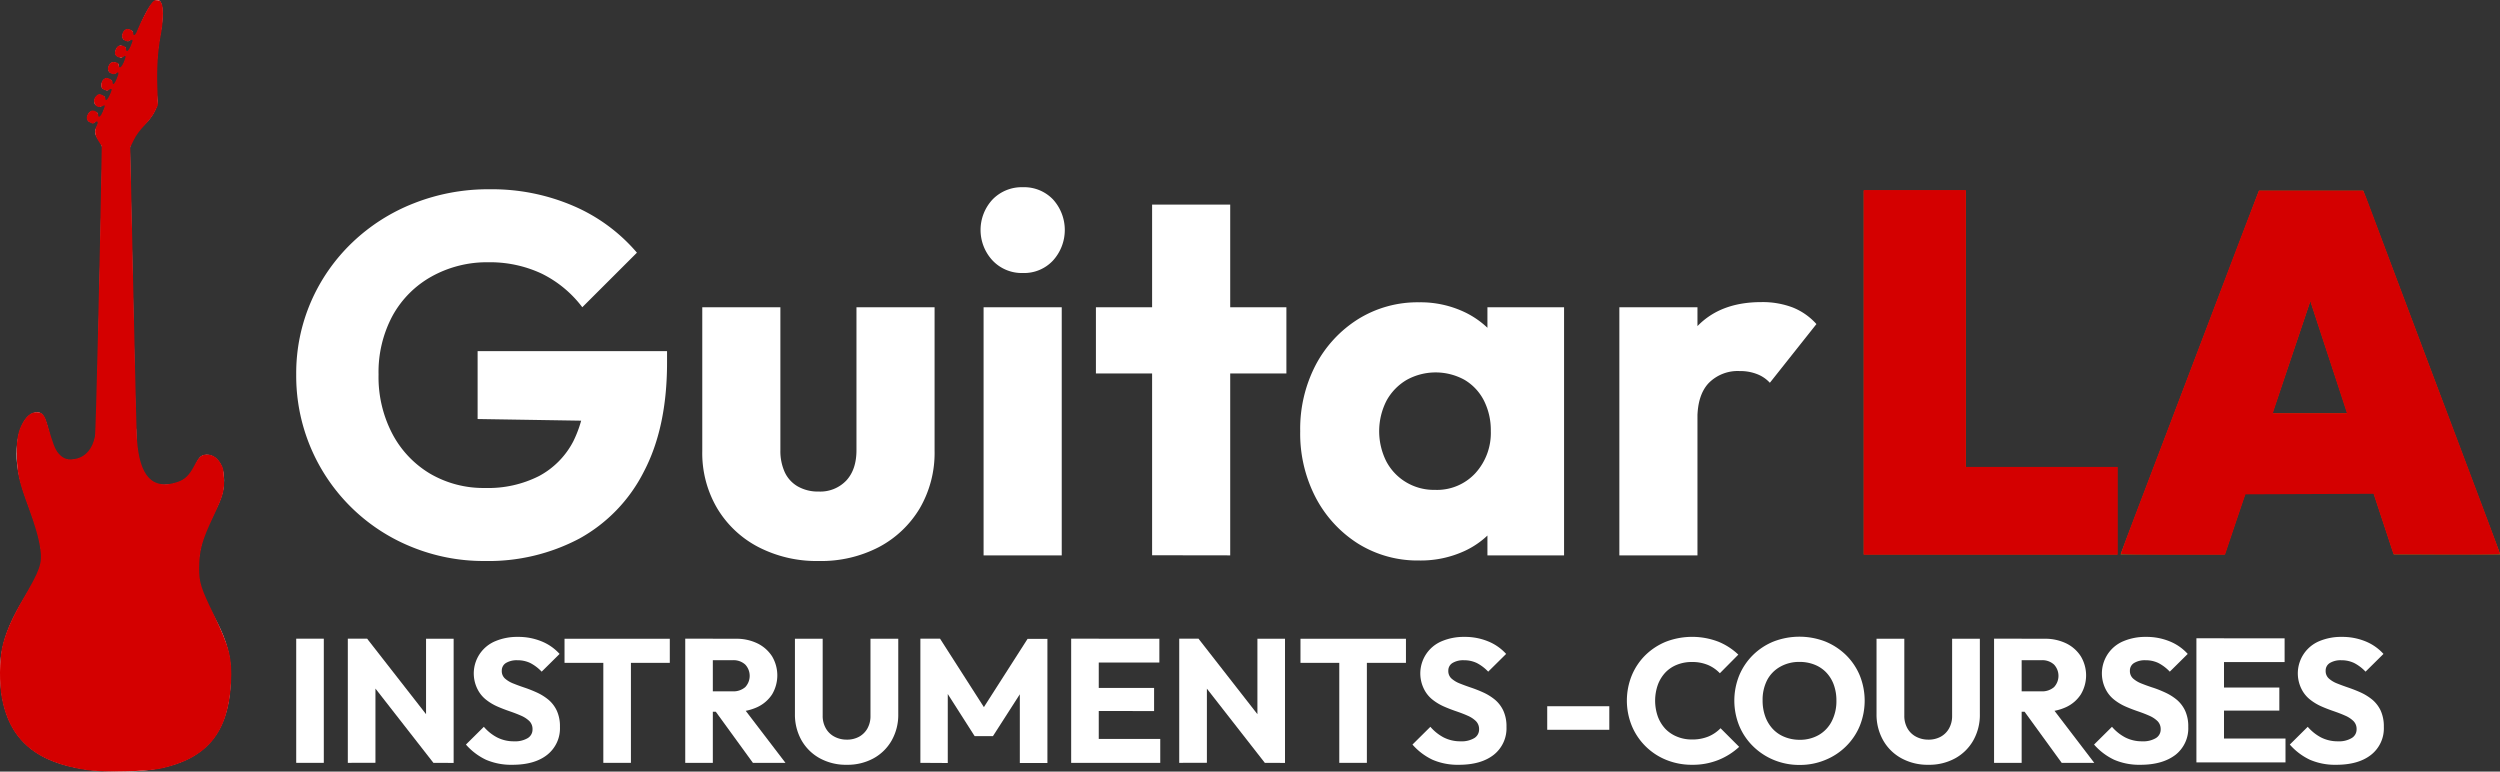 <?xml version="1.0" encoding="UTF-8" standalone="no"?>
<svg
   id="Capa_1"
   data-name="Capa 1"
   viewBox="0 0 644.3 198.86"
   version="1.1"
   sodipodi:docname="logo.svg"
   inkscape:version="1.2.2 (732a01da63, 2022-12-09)"
   width="644.3"
   height="198.86"
   xmlns:inkscape="http://www.inkscape.org/namespaces/inkscape"
   xmlns:sodipodi="http://sodipodi.sourceforge.net/DTD/sodipodi-0.dtd"
   xmlns="http://www.w3.org/2000/svg"
   xmlns:svg="http://www.w3.org/2000/svg">
  <rect x="0" y="0" width="644.3" height="198.86" fill="#333333" stroke="none"/>
  <sodipodi:namedview
     id="namedview189"
     pagecolor="#000000"
     bordercolor="#000000"
     borderopacity="0.25"
     inkscape:showpageshadow="2"
     inkscape:pageopacity="0"
     inkscape:pagecheckerboard="0"
     inkscape:deskcolor="#d1d1d1"
     showgrid="false"
     inkscape:zoom="3.7560143"
     inkscape:cx="257.98624"
     inkscape:cy="100.10612"
     inkscape:window-width="2560"
     inkscape:window-height="1369"
     inkscape:window-x="-8"
     inkscape:window-y="-8"
     inkscape:window-maximized="1"
     inkscape:current-layer="Capa_1" />
  <defs
     id="defs102">
    <style
       id="style100">.cls-1,.cls-2{fill:#fff;}.cls-2{fill-rule:evenodd;}.cls-3{fill:#d88506;}</style>
  </defs>
  <path
     class="cls-1"
     d="m 124.93,144.58 a 49,49 0 0 1 -19,-3.69 47.51,47.51 0 0 1 -29.59,-44.34 46.32,46.32 0 0 1 3.82,-18.82 47,47 0 0 1 10.6,-15.2 48.49,48.49 0 0 1 15.88,-10.13 52,52 0 0 1 19.48,-3.62 53.06,53.06 0 0 1 21.77,4.34 44.63,44.63 0 0 1 16.26,12 l -14.08,14.06 a 29.28,29.28 0 0 0 -10.53,-8.69 31.36,31.36 0 0 0 -13.69,-2.9 29.33,29.33 0 0 0 -14.6,3.66 25.77,25.77 0 0 0 -10.07,10.1 30.71,30.71 0 0 0 -3.62,15.2 31.5,31.5 0 0 0 3.56,15.26 26.1,26.1 0 0 0 9.73,10.27 27.29,27.29 0 0 0 14.22,3.68 28.9,28.9 0 0 0 13.88,-3.09 21.19,21.19 0 0 0 8.81,-8.95 30.2,30.2 0 0 0 3.09,-14.28 l 13.69,9.21 -41.45,-0.66 V 90.5 h 48.82 v 3 q 0,16.71 -6,28.1 a 40.51,40.51 0 0 1 -16.57,17.19 50.07,50.07 0 0 1 -24.41,5.79 z"
     id="path104" />
  <path
     class="cls-1"
     d="m 211,144.58 a 32.65,32.65 0 0 1 -15.6,-3.62 26.65,26.65 0 0 1 -10.59,-10 28,28 0 0 1 -3.82,-14.71 V 79.18 h 20.13 v 36.84 a 13.22,13.22 0 0 0 1.12,5.66 8.21,8.21 0 0 0 3.36,3.68 10.44,10.44 0 0 0 5.4,1.32 9.24,9.24 0 0 0 7.1,-2.83 c 1.75,-1.89 2.63,-4.49 2.63,-7.83 V 79.18 h 20.13 v 37 a 28.35,28.35 0 0 1 -3.81,14.81 26.89,26.89 0 0 1 -10.53,10 32.22,32.22 0 0 1 -15.52,3.59 z"
     id="path106" />
  <path
     class="cls-1"
     d="m 263.63,70.36 a 10.35,10.35 0 0 1 -7.83,-3.23 11.54,11.54 0 0 1 0,-15.72 10.47,10.47 0 0 1 7.83,-3.16 10.27,10.27 0 0 1 7.76,3.16 11.71,11.71 0 0 1 0,15.72 10.15,10.15 0 0 1 -7.76,3.23 z m -10.14,72.77 V 79.18 h 20.14 v 63.95 z"
     id="path108" />
  <path
     class="cls-1"
     d="M 282.44,96.25 V 79.18 h 49.09 v 17.07 z m 14.48,46.85 V 52.73 h 20.13 v 90.4 z"
     id="path110" />
  <path
     class="cls-1"
     d="m 365.74,144.45 a 29,29 0 0 1 -15.73,-4.34 31.06,31.06 0 0 1 -10.92,-11.86 35.64,35.64 0 0 1 -4,-17.11 35.62,35.62 0 0 1 4,-17.1 31,31 0 0 1 10.92,-11.79 29,29 0 0 1 15.73,-4.34 26.51,26.51 0 0 1 11.65,2.5 22.65,22.65 0 0 1 8.48,6.91 18.56,18.56 0 0 1 3.69,10.07 v 27.63 a 18.92,18.92 0 0 1 -3.62,10.07 22,22 0 0 1 -8.49,6.91 27,27 0 0 1 -11.71,2.45 z m 4.08,-18.2 a 13.45,13.45 0 0 0 10.39,-4.28 15.36,15.36 0 0 0 4,-10.86 16.93,16.93 0 0 0 -1.78,-7.89 13.12,13.12 0 0 0 -5,-5.33 15.43,15.43 0 0 0 -14.87,0 14,14 0 0 0 -5.22,5.36 17.33,17.33 0 0 0 -0.06,15.66 13.72,13.72 0 0 0 5.13,5.39 14,14 0 0 0 7.41,1.95 z m 13.52,16.88 v -17.24 l 3,-15.52 -3,-15.53 V 79.18 h 19.75 v 63.95 z"
     id="path112" />
  <path
     class="cls-1"
     d="M 417.34,143.13 V 79.18 h 20.13 v 63.95 z m 20.13,-35.14 -8.42,-6.58 q 2.51,-11.18 8.42,-17.37 c 4,-4.12 9.43,-6.18 16.45,-6.18 a 21.92,21.92 0 0 1 8.1,1.38 16.29,16.29 0 0 1 6.11,4.28 l -12,15.13 a 8.73,8.73 0 0 0 -3.29,-2.23 11.87,11.87 0 0 0 -4.47,-0.79 10.49,10.49 0 0 0 -8,3.09 q -2.92,3.09 -2.92,9.27 z"
     id="path114" />
  <path
     class="cls-1"
     d="m 76.34,196.6 v -32 h 7.11 v 32 z"
     id="path116" />
  <path
     class="cls-1"
     d="m 89.64,196.6 v -32 h 5 l 2.12,6.39 v 25.59 z m 22.06,0 -18.84,-24.14 1.77,-7.84 18.84,24.14 z m 0,0 -1.9,-6.39 v -25.59 h 7.11 v 32 z"
     id="path118" />
  <path
     class="cls-1"
     d="m 132.03,197.1 a 16.42,16.42 0 0 1 -6.77,-1.29 16,16 0 0 1 -5.18,-3.92 l 4.62,-4.58 a 11.46,11.46 0 0 0 3.42,2.74 9.35,9.35 0 0 0 4.37,1 6.33,6.33 0 0 0 3.51,-0.82 2.56,2.56 0 0 0 1.24,-2.26 2.88,2.88 0 0 0 -0.81,-2.13 7.08,7.08 0 0 0 -2.15,-1.4 c -0.9,-0.4 -1.88,-0.77 -2.95,-1.14 -1.07,-0.37 -2.13,-0.77 -3.19,-1.24 a 13.3,13.3 0 0 1 -2.92,-1.77 8,8 0 0 1 -2.15,-2.67 9,9 0 0 1 4.57,-12.37 14.45,14.45 0 0 1 5.84,-1.11 15.7,15.7 0 0 1 6.14,1.17 12.66,12.66 0 0 1 4.6,3.22 l -4.62,4.57 a 11.14,11.14 0 0 0 -2.92,-2.22 7.47,7.47 0 0 0 -3.33,-0.72 5.39,5.39 0 0 0 -2.95,0.7 2.27,2.27 0 0 0 -1.08,2 2.56,2.56 0 0 0 0.81,2 7.13,7.13 0 0 0 2.15,1.29 c 0.89,0.36 1.87,0.72 2.95,1.08 1.08,0.36 2.13,0.79 3.19,1.27 a 13.54,13.54 0 0 1 2.92,1.83 8.29,8.29 0 0 1 2.15,2.81 9.6,9.6 0 0 1 0.82,4.19 8.69,8.69 0 0 1 -3.26,7.18 c -2.18,1.74 -5.18,2.59 -9.02,2.59 z"
     id="path120" />
  <path
     class="cls-1"
     d="m 145.49,170.83 v -6.21 h 27.13 v 6.21 z m 10,25.77 v -31.52 h 7.11 v 31.52 z"
     id="path122" />
  <path
     class="cls-1"
     d="m 176.6,196.6 v -32 h 7.11 v 32 z m 5.44,-13.18 v -5.25 h 6.74 a 4.65,4.65 0 0 0 3.29,-1.09 4.26,4.26 0 0 0 0,-5.8 4.44,4.44 0 0 0 -3.26,-1.13 h -6.77 v -5.53 h 7.6 a 12.35,12.35 0 0 1 5.58,1.2 9.37,9.37 0 0 1 3.76,3.33 9.59,9.59 0 0 1 0,9.81 9.14,9.14 0 0 1 -3.81,3.28 13.06,13.06 0 0 1 -5.75,1.18 z m 12,13.18 -10,-13.77 6.52,-1.77 11.87,15.54 z"
     id="path124" />
  <path
     class="cls-1"
     d="m 218.27,197.1 a 14.06,14.06 0 0 1 -7,-1.68 12.14,12.14 0 0 1 -4.71,-4.64 13.42,13.42 0 0 1 -1.69,-6.77 v -19.39 h 7.15 v 19.8 a 6.39,6.39 0 0 0 0.82,3.3 5.46,5.46 0 0 0 2.24,2.15 6.66,6.66 0 0 0 3.15,0.75 6.46,6.46 0 0 0 3.17,-0.75 5.5,5.5 0 0 0 2.15,-2.13 6.45,6.45 0 0 0 0.79,-3.28 v -19.84 h 7.16 v 19.43 a 13.36,13.36 0 0 1 -1.68,6.75 12,12 0 0 1 -4.66,4.62 13.94,13.94 0 0 1 -6.89,1.68 z"
     id="path126" />
  <path
     class="cls-1"
     d="m 237.2,196.6 v -32 h 5.07 l 12.59,19.65 h -2.58 l 12.55,-19.61 h 5.11 v 32 h -7.11 v -20 l 1.27,0.31 -8.2,12.77 h -4.71 l -8.15,-12.77 1.22,-0.31 v 20 z"
     id="path128" />
  <path
     class="cls-1"
     d="m 276.06,196.6 v -32 h 7.11 v 32 z m 5.43,-25.86 v -6.12 h 17.3 v 6.12 z m 0,12.5 v -5.94 h 15.94 v 5.95 z m 0,13.36 v -6.16 h 17.53 v 6.16 z"
     id="path130" />
  <path
     class="cls-1"
     d="m 566.059,196.491 v -32 h 7.11 v 32 z m 5.43,-25.86 v -6.12 h 17.3 v 6.12 z m 0,12.5 v -5.94 h 15.94 v 5.95 z m 0,13.36 v -6.16 h 17.53 v 6.16 z"
     id="path130-8"
     style="fill:#ffffff" />
  <path
     class="cls-1"
     d="m 303.91,196.6 v -32 h 5 l 2.13,6.39 v 25.59 z m 22.06,0 -18.85,-24.14 1.77,-7.84 18.84,24.14 z m 0,0 -1.91,-6.35 v -25.63 h 7.11 v 32 z"
     id="path132" />
  <path
     class="cls-1"
     d="m 335.16,170.83 v -6.21 h 27.18 v 6.21 z m 10,25.77 v -31.52 h 7.11 v 31.52 z"
     id="path134" />
  <path
     class="cls-1"
     d="m 463.86,197.14 a 17.17,17.17 0 0 1 -6.68,-1.27 16.65,16.65 0 0 1 -5.37,-3.53 15.91,15.91 0 0 1 -3.57,-5.28 17.29,17.29 0 0 1 0,-13 16.09,16.09 0 0 1 3.53,-5.24 16.33,16.33 0 0 1 5.32,-3.49 18.51,18.51 0 0 1 13.32,0 16.74,16.74 0 0 1 5.34,3.49 16,16 0 0 1 3.55,5.26 17.37,17.37 0 0 1 0,13 15.92,15.92 0 0 1 -3.53,5.25 16.22,16.22 0 0 1 -5.32,3.51 16.93,16.93 0 0 1 -6.59,1.3 z m -0.09,-6.48 a 9.7,9.7 0 0 0 5,-1.26 8.55,8.55 0 0 0 3.33,-3.56 11.28,11.28 0 0 0 1.18,-5.27 11.79,11.79 0 0 0 -0.68,-4.1 9,9 0 0 0 -1.95,-3.17 8.46,8.46 0 0 0 -3,-2 10.22,10.22 0 0 0 -3.87,-0.71 9.86,9.86 0 0 0 -5,1.25 8.47,8.47 0 0 0 -3.34,3.41 11.12,11.12 0 0 0 -1.18,5.28 12,12 0 0 0 0.68,4.12 9.32,9.32 0 0 0 1.92,3.19 8.41,8.41 0 0 0 3,2.06 10.17,10.17 0 0 0 3.91,0.76 z"
     id="path136" />
  <path
     class="cls-1"
     d="m 375.98,197.1 a 16.35,16.35 0 0 1 -6.77,-1.29 15.91,15.91 0 0 1 -5.19,-3.92 l 4.62,-4.58 a 11.58,11.58 0 0 0 3.42,2.74 9.35,9.35 0 0 0 4.37,1 6.33,6.33 0 0 0 3.51,-0.82 2.57,2.57 0 0 0 1.25,-2.26 2.89,2.89 0 0 0 -0.82,-2.13 7,7 0 0 0 -2.15,-1.4 c -0.89,-0.4 -1.87,-0.77 -2.95,-1.14 -1.08,-0.37 -2.13,-0.77 -3.19,-1.24 a 13.3,13.3 0 0 1 -2.92,-1.77 8,8 0 0 1 -2.15,-2.67 9,9 0 0 1 4.57,-12.37 14.47,14.47 0 0 1 5.85,-1.11 15.65,15.65 0 0 1 6.13,1.17 12.66,12.66 0 0 1 4.6,3.22 l -4.62,4.57 a 11.14,11.14 0 0 0 -2.92,-2.22 7.47,7.47 0 0 0 -3.33,-0.72 5.33,5.33 0 0 0 -2.94,0.7 2.25,2.25 0 0 0 -1.09,2 2.56,2.56 0 0 0 0.81,2 7.13,7.13 0 0 0 2.15,1.29 c 0.9,0.36 1.88,0.72 2.95,1.08 1.07,0.36 2.14,0.79 3.19,1.27 a 13.54,13.54 0 0 1 2.92,1.83 8.29,8.29 0 0 1 2.15,2.81 9.6,9.6 0 0 1 0.82,4.19 8.69,8.69 0 0 1 -3.26,7.18 q -3.27,2.59 -9.01,2.59 z"
     id="path138" />
  <path
     class="cls-1"
     d="m 398.75,188.08 v -6.07 h 16 v 6.07 z"
     id="path140" />
  <path
     class="cls-1"
     d="m 436.08,197.1 a 17.43,17.43 0 0 1 -6.63,-1.25 16.13,16.13 0 0 1 -8.9,-8.79 17.24,17.24 0 0 1 0,-13 15.88,15.88 0 0 1 3.53,-5.24 16.42,16.42 0 0 1 5.32,-3.46 18.89,18.89 0 0 1 13.41,0 16.38,16.38 0 0 1 5.19,3.35 l -4.76,4.8 a 9.1,9.1 0 0 0 -3.06,-2.13 10.44,10.44 0 0 0 -4.14,-0.77 10.12,10.12 0 0 0 -3.83,0.7 8.37,8.37 0 0 0 -3,2 9.41,9.41 0 0 0 -1.95,3.17 12.36,12.36 0 0 0 0,8.2 9.51,9.51 0 0 0 1.95,3.17 8.66,8.66 0 0 0 3,2 9.76,9.76 0 0 0 3.83,0.73 10.91,10.91 0 0 0 4.26,-0.77 9.41,9.41 0 0 0 3.12,-2.13 l 4.8,4.8 a 17.5,17.5 0 0 1 -5.28,3.35 17.76,17.76 0 0 1 -6.86,1.27 z"
     id="path142" />
  <path
     class="cls-1"
     d="m 496.98,197.1 a 14,14 0 0 1 -6.95,-1.68 12,12 0 0 1 -4.71,-4.64 13.43,13.43 0 0 1 -1.7,-6.77 v -19.39 h 7.16 v 19.8 a 6.48,6.48 0 0 0 0.81,3.3 5.46,5.46 0 0 0 2.24,2.15 6.66,6.66 0 0 0 3.15,0.75 6.43,6.43 0 0 0 3.17,-0.75 5.44,5.44 0 0 0 2.15,-2.13 6.45,6.45 0 0 0 0.8,-3.28 v -19.84 h 7.15 v 19.43 a 13.36,13.36 0 0 1 -1.68,6.75 12,12 0 0 1 -4.66,4.62 13.89,13.89 0 0 1 -6.93,1.68 z"
     id="path144" />
  <path
     class="cls-1"
     d="m 513.91,196.6 v -32 h 7.11 v 32 z m 5.43,-13.18 v -5.25 h 6.74 a 4.65,4.65 0 0 0 3.29,-1.09 4.26,4.26 0 0 0 0,-5.8 4.44,4.44 0 0 0 -3.26,-1.13 h -6.77 v -5.53 h 7.6 a 12.35,12.35 0 0 1 5.58,1.2 9.27,9.27 0 0 1 3.75,3.33 9.53,9.53 0 0 1 0,9.81 9,9 0 0 1 -3.8,3.28 13.06,13.06 0 0 1 -5.75,1.18 z m 12,13.18 -10,-13.77 6.52,-1.77 11.87,15.54 z"
     id="path146" />
  <path
     class="cls-1"
     d="m 551.64,197.1 a 16.35,16.35 0 0 1 -6.77,-1.29 15.91,15.91 0 0 1 -5.19,-3.92 l 4.62,-4.58 a 11.58,11.58 0 0 0 3.42,2.74 9.35,9.35 0 0 0 4.37,1 6.33,6.33 0 0 0 3.51,-0.82 2.57,2.57 0 0 0 1.25,-2.26 2.89,2.89 0 0 0 -0.82,-2.13 7,7 0 0 0 -2.15,-1.4 c -0.89,-0.4 -1.87,-0.77 -2.95,-1.14 -1.08,-0.37 -2.13,-0.77 -3.19,-1.24 a 13.3,13.3 0 0 1 -2.92,-1.77 8,8 0 0 1 -2.15,-2.67 9,9 0 0 1 4.57,-12.37 14.47,14.47 0 0 1 5.85,-1.11 15.65,15.65 0 0 1 6.13,1.17 12.66,12.66 0 0 1 4.6,3.22 l -4.62,4.57 a 11.14,11.14 0 0 0 -2.92,-2.22 7.47,7.47 0 0 0 -3.33,-0.72 5.33,5.33 0 0 0 -2.94,0.7 2.25,2.25 0 0 0 -1.09,2 2.56,2.56 0 0 0 0.81,2 7.13,7.13 0 0 0 2.15,1.29 c 0.9,0.36 1.88,0.72 3,1.08 1.12,0.36 2.14,0.79 3.19,1.27 a 13.54,13.54 0 0 1 2.92,1.83 8.29,8.29 0 0 1 2.15,2.81 9.6,9.6 0 0 1 0.82,4.19 8.69,8.69 0 0 1 -3.26,7.18 q -3.36,2.59 -9.06,2.59 z"
     id="path148" />
  <path
     class="cls-1"
     d="m 602.09,197.1 a 16.39,16.39 0 0 1 -6.77,-1.29 15.91,15.91 0 0 1 -5.19,-3.92 l 4.62,-4.58 a 11.71,11.71 0 0 0 3.42,2.74 9.38,9.38 0 0 0 4.37,1 6.33,6.33 0 0 0 3.51,-0.82 2.57,2.57 0 0 0 1.29,-2.28 2.85,2.85 0 0 0 -0.82,-2.13 7,7 0 0 0 -2.15,-1.4 c -0.89,-0.4 -1.87,-0.77 -2.94,-1.14 -1.07,-0.37 -2.14,-0.77 -3.19,-1.24 a 13.3,13.3 0 0 1 -2.92,-1.77 8,8 0 0 1 -2.16,-2.67 9,9 0 0 1 4.54,-12.35 14.45,14.45 0 0 1 5.84,-1.11 15.73,15.73 0 0 1 6.14,1.17 12.62,12.62 0 0 1 4.59,3.22 l -4.62,4.57 a 11,11 0 0 0 -2.92,-2.22 7.47,7.47 0 0 0 -3.33,-0.72 5.38,5.38 0 0 0 -2.94,0.7 2.25,2.25 0 0 0 -1.09,2 2.54,2.54 0 0 0 0.82,2 7,7 0 0 0 2.15,1.29 q 1.34,0.54 2.94,1.08 c 1.07,0.37 2.14,0.79 3.2,1.27 a 13.78,13.78 0 0 1 2.92,1.83 8.29,8.29 0 0 1 2.15,2.81 9.75,9.75 0 0 1 0.81,4.19 8.66,8.66 0 0 1 -3.26,7.18 q -3.25,2.59 -9.01,2.59 z"
     id="path152" />
  <path
     class="cls-2"
     d="m 9.66,106.25 c -3,-0.05 -5.7,4.71 -5.37,12 0.39,8.57 6.43,17.27 6.43,25.55 0,7.09 -10.81,14.78 -10.71,29.35 0.1,16.6 8.4,25.71 31.15,25.71 22.75,0 28.32,-10.87 28.32,-25 0,-13 -8.38,-17.35 -8.38,-27.07 0,-10.22 5.42,-14.88 6.43,-20.6 1.19,-6.77 -2.56,-9.85 -5.33,-8.78 -2.46,1 -1.34,7.37 -9.92,7.55 -4.12,0.09 -7.16,-3.77 -7.16,-13.33 0,-9.56 -9.64,-10.6 -10.22,-1.22 -0.18,2.78 -1.06,8.14 -6.81,8.17 -6.4,0.01 -4.61,-12.22 -8.43,-12.33 z"
     id="path154" />
  <polygon
     class="cls-2"
     points="24.62,124.69 35.27,124.69 33.42,35.05 26.46,35.05 "
     id="polygon156" />
  <path
     class="cls-2"
     d="M 40.58,25.87 A 61.86,61.86 0 0 1 41.34,8.6 C 43.01,0.19 40.87,-4.55 36.22,6.33 L 25.08,32.45 c -0.44,1 -1.17,1.46 0.31,3.55 a 4.71,4.71 0 0 1 1,2.35 h 7.09 c 0,-1.18 1.37,-4.32 3.87,-6.42 1.54,-1.3 3.39,-4.22 3.23,-6.06 z"
     id="path158" />
  <rect
     class="cls-1"
     x="4.182"
     y="34.125"
     width="1"
     height="3.38"
     transform="rotate(-66.84)"
     id="rect160" />
  <path
     class="cls-2"
     d="m 32.97,10.63 -1.08,-0.46 c -0.85,-0.76 0,-2.71 1.13,-2.63 L 34.09,8 c 0.47,0.6 -0.37,2.56 -1.12,2.63 z"
     id="path162" />
  <rect
     class="cls-1"
     x="-0.404"
     y="34.125"
     width="1"
     height="3.38"
     transform="rotate(-66.83)"
     id="rect164" />
  <path
     class="cls-2"
     d="m 31.16,14.86 -1.08,-0.47 c -0.85,-0.76 0,-2.71 1.13,-2.63 l 1.13,0.49 c 0.41,0.57 -0.43,2.53 -1.18,2.61 z"
     id="path166" />
  <rect
     class="cls-1"
     x="-4.99"
     y="34.13"
     width="1"
     height="3.38"
     transform="rotate(-66.82)"
     id="rect168" />
  <path
     class="cls-2"
     d="m 29.34,19.08 -1.07,-0.46 c -0.85,-0.76 0,-2.72 1.12,-2.63 l 1.08,0.46 c 0.48,0.59 -0.36,2.55 -1.13,2.63 z"
     id="path170" />
  <rect
     class="cls-1"
     x="-9.601"
     y="34.114"
     width="1"
     height="3.38"
     transform="rotate(-66.85)"
     id="rect172" />
  <path
     class="cls-2"
     d="m 27.55,23.3 -1.08,-0.46 c -0.85,-0.76 0,-2.72 1.13,-2.63 l 1.07,0.46 c 0.47,0.58 -0.33,2.58 -1.12,2.63 z"
     id="path174" />
  <rect
     class="cls-1"
     x="-14.17"
     y="34.132"
     width="1"
     height="3.38"
     transform="rotate(-66.83)"
     id="rect176" />
  <path
     class="cls-2"
     d="m 25.74,27.52 -1.08,-0.46 c -0.85,-0.76 0,-2.72 1.13,-2.63 l 1.08,0.46 c 0.47,0.59 -0.38,2.56 -1.13,2.63 z"
     id="path178" />
  <rect
     class="cls-1"
     x="-18.767"
     y="34.127"
     width="1"
     height="3.38"
     transform="rotate(-66.83)"
     id="rect180" />
  <path
     class="cls-2"
     d="m 23.94,31.74 -1.08,-0.49 c -0.85,-0.76 0,-2.72 1.12,-2.63 l 1.08,0.46 c 0.47,0.63 -0.37,2.59 -1.12,2.66 z"
     id="path182" />
  <path
     class="cls-3"
     d="M 480.34,142.87 V 49.18 h 26.31 v 93.69 z m 21.45,0 V 120.5 h 43.82 v 22.37 z"
     id="path184" />
  <path
     class="cls-3"
     d="M 546.53,142.87 582.2,49.18 h 26.84 l 35.3,93.69 h -27.4 L 590.75,63.25 h 9.47 l -26.88,79.62 z m 23.17,-15.79 v -20.53 h 52.37 v 20.53 z"
     id="path186" />
  <path
     style="fill:#d40000;stroke-width:0.266"
     d="M 480.296,95.979 V 48.988 h 13.179 13.179 v 35.676 35.676 h 19.569 19.569 v 11.315 11.315 h -32.747 -32.747 z"
     id="path435" />
  <path
     style="fill:#d40000;stroke-width:0.266"
     d="m 546.59,142.7 c 0,-0.149 1.63,-4.552 3.623,-9.784 1.992,-5.232 4.078,-10.711 4.635,-12.176 2.174,-5.718 3.207,-8.428 4.922,-12.913 1.874,-4.899 2.867,-7.507 5.271,-13.844 0.806,-2.123 2.813,-7.395 4.461,-11.715 1.648,-4.32 3.147,-8.273 3.332,-8.786 0.185,-0.513 1.253,-3.328 2.374,-6.257 1.121,-2.929 2.767,-7.242 3.658,-9.585 0.891,-2.343 1.998,-5.218 2.46,-6.39 l 0.839,-2.13 h 13.426 13.426 l 0.352,0.734 c 0.194,0.404 0.691,1.662 1.105,2.796 0.414,1.134 2.516,6.734 4.671,12.444 4.264,11.3 8.43,22.373 11.168,29.686 0.96,2.563 1.976,5.258 2.26,5.99 0.283,0.732 1.192,3.128 2.019,5.325 0.827,2.196 2.025,5.371 2.663,7.055 1.887,4.987 4.918,13.03 5.718,15.176 0.41,1.098 1.776,4.741 3.036,8.094 1.26,3.354 2.292,6.2 2.292,6.326 0,0.125 -6.178,0.197 -13.729,0.159 l -13.729,-0.069 -2.572,-7.79 -2.572,-7.79 -16.495,0.069 -16.495,0.069 -0.472,1.331 c -0.259,0.732 -1.445,4.237 -2.635,7.788 l -2.164,6.456 h -13.423 c -8.931,0 -13.423,-0.091 -13.423,-0.271 z m 57.325,-39.066 c -0.509,-1.574 -2.11,-6.456 -3.559,-10.849 -1.448,-4.393 -3.151,-9.583 -3.784,-11.533 l -1.151,-3.546 -1.502,4.478 c -0.826,2.463 -2.839,8.432 -4.473,13.264 -1.634,4.832 -3.127,9.295 -3.319,9.917 l -0.349,1.132 h 9.531 9.531 z"
     id="path437" />
  <path
     style="fill:#d40000;fill-opacity:1;stroke-width:0.266"
     d="M 22.497,198.479 C 9.266,196.598 2.341,190.671 0.405,179.57 -0.176,176.238 -0.127,170.109 0.506,167.045 1.237,163.503 2.971,159.429 5.81,154.581 10.38,146.779 10.902,145.289 10.396,141.491 c -0.346,-2.598 -1.343,-6.094 -3.075,-10.781 -2.352,-6.363 -2.842,-8.46 -2.985,-12.765 -0.145,-4.364 0.219,-6.59 1.446,-8.845 1.065,-1.956 2.229,-2.869 3.659,-2.869 1.487,0 2.065,0.677 2.812,3.296 1.39,4.877 1.932,6.28 2.831,7.329 1.23,1.437 2.499,1.823 4.512,1.372 2.549,-0.571 4.285,-2.642 4.891,-5.838 0.212,-1.117 1.276,-46.031 1.659,-70.067 l 0.075,-4.668 -0.864,-1.346 c -0.959,-1.494 -1.091,-2.616 -0.453,-3.849 0.508,-0.981 0.263,-1.52 -0.412,-0.909 -0.443,0.401 -0.548,0.402 -1.305,0.011 -0.64,-0.331 -0.823,-0.602 -0.823,-1.217 0,-0.852 0.802,-1.857 1.482,-1.857 0.729,0 1.447,0.533 1.447,1.074 0,0.991 0.667,0.519 1.237,-0.875 0.314,-0.769 0.524,-1.448 0.466,-1.509 -0.058,-0.061 -0.4,0.046 -0.759,0.238 -1.513,0.81 -2.738,-1.395 -1.476,-2.656 0.618,-0.618 0.8,-0.642 1.718,-0.224 0.384,0.175 0.678,0.531 0.678,0.821 0,0.882 0.586,0.365 1.222,-1.076 0.421,-0.954 0.508,-1.385 0.28,-1.385 -0.182,0 -0.468,0.137 -0.636,0.305 -0.229,0.229 -0.507,0.221 -1.118,-0.032 -0.68,-0.282 -0.814,-0.484 -0.814,-1.237 0,-1.151 0.848,-2.067 1.678,-1.812 0.785,0.24 1.251,0.636 1.251,1.063 0,0.891 0.499,0.492 1.052,-0.841 0.628,-1.515 0.589,-2.028 -0.11,-1.448 -0.566,0.47 -1.701,0.121 -2.042,-0.628 -0.405,-0.888 0.342,-2.293 1.218,-2.293 0.975,0 1.479,0.274 1.479,0.805 0,1.057 0.686,0.659 1.28,-0.743 0.637,-1.502 0.615,-1.972 -0.065,-1.407 -0.615,0.511 -1.983,0.099 -2.171,-0.653 -0.2,-0.795 0.413,-2.093 1.046,-2.215 0.882,-0.17 1.774,0.203 1.774,0.742 0,1.073 0.568,0.798 1.175,-0.569 0.692,-1.559 0.662,-1.971 -0.109,-1.489 -0.806,0.504 -1.977,-0.03 -2.083,-0.949 -0.109,-0.941 0.596,-2.041 1.308,-2.041 0.844,0 1.574,0.498 1.574,1.074 0,0.904 0.557,0.57 1.014,-0.608 0.799,-2.06 2.637,-5.64 3.493,-6.805 0.73,-0.993 0.958,-1.136 1.695,-1.065 0.73,0.071 0.904,0.235 1.211,1.147 0.418,1.241 0.272,4.716 -0.331,7.854 -0.745,3.881 -1.039,8.271 -0.884,13.22 l 0.151,4.833 -0.758,1.604 c -0.475,1.004 -1.467,2.333 -2.651,3.554 -1.256,1.294 -2.199,2.577 -2.803,3.814 L 33.573,37.939 34.343,74.281 c 0.424,19.988 0.848,37.48 0.943,38.871 0.662,9.697 4.051,13.253 10.527,11.046 1.838,-0.626 2.986,-1.745 4.215,-4.106 1.269,-2.44 1.845,-2.947 3.346,-2.945 1.441,0.001 2.606,0.767 3.507,2.304 0.647,1.104 0.76,1.615 0.849,3.841 0.13,3.245 -0.196,4.411 -2.755,9.829 -2.946,6.24 -3.618,8.684 -3.653,13.297 -0.028,3.632 0.463,5.188 3.779,11.996 4.028,8.269 4.77,11.203 4.439,17.558 -0.671,12.904 -6.096,19.499 -18.204,22.132 -3.425,0.745 -14.665,0.969 -18.839,0.376 z"
     id="path1563" />
</svg>
